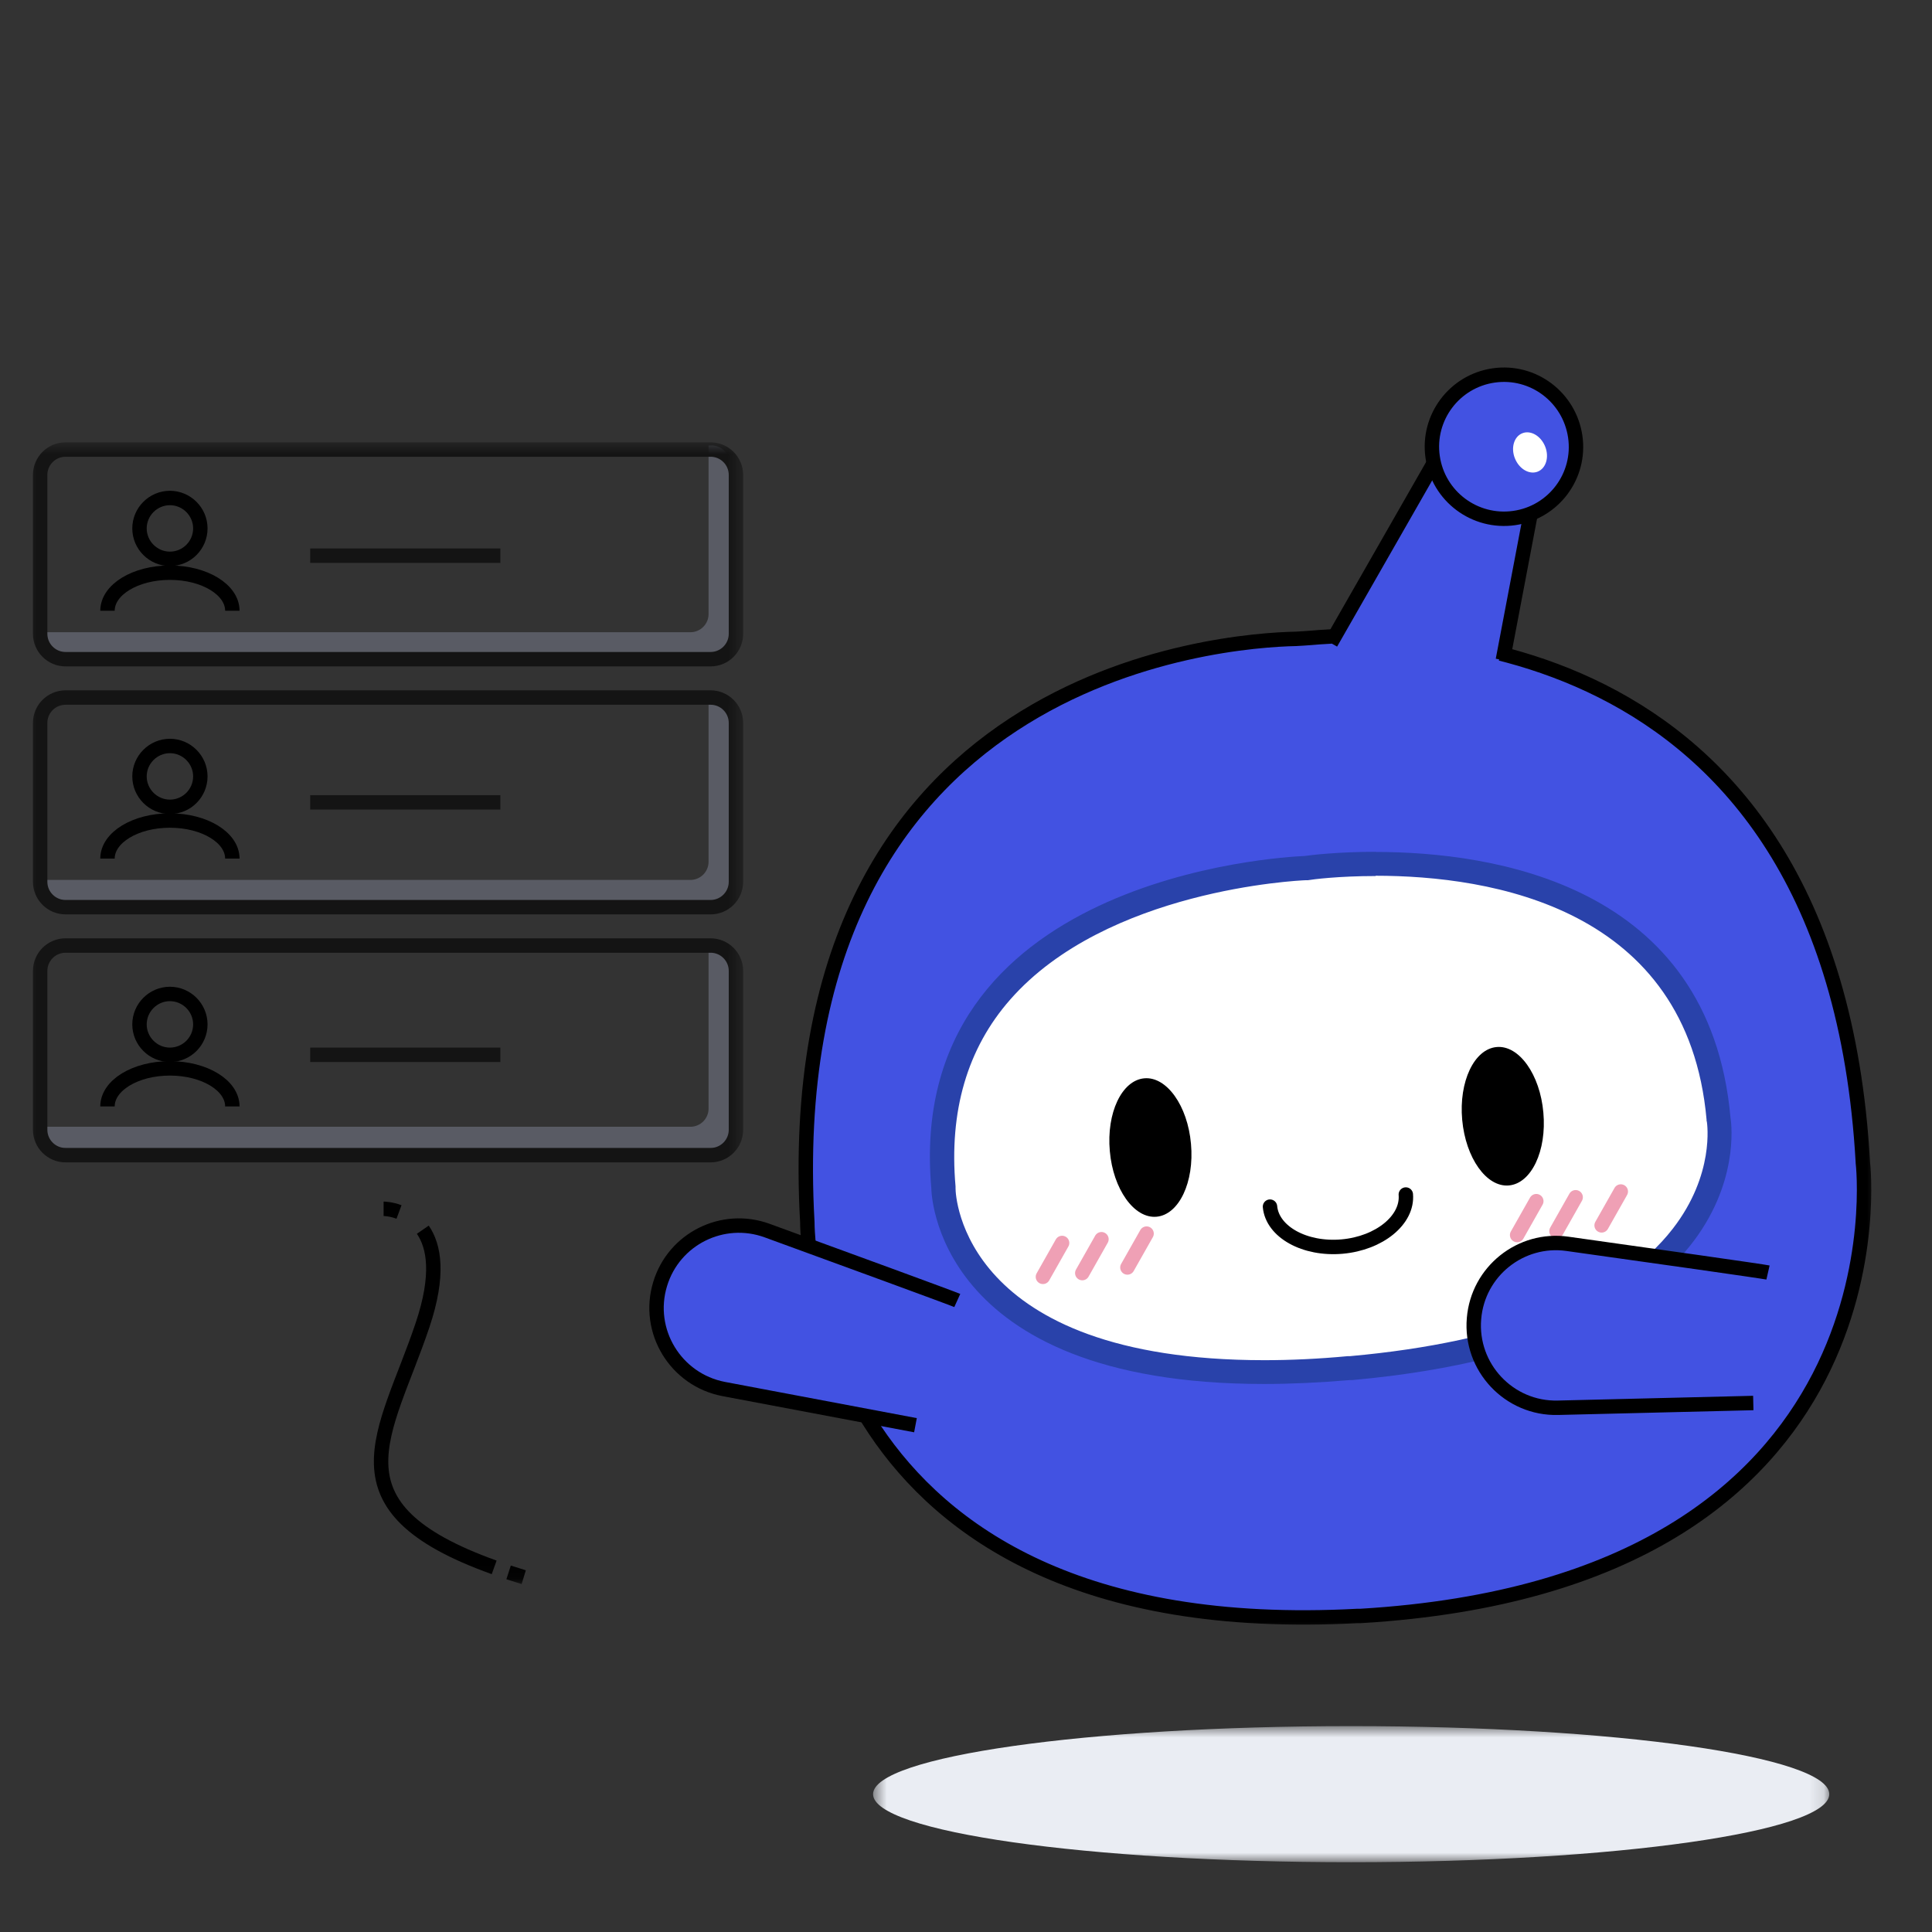 <svg width="134" height="134" viewBox="0 0 134 134" fill="none" xmlns="http://www.w3.org/2000/svg">
<rect x="0" y="0" width="134" height="134" fill="#333333" stroke="none"/>
<path opacity="0.4" d="M49.335 65.2H49.145V76.89C49.145 77.59 48.575 78.15 47.885 78.15H2.785V78.34C2.785 79.06 3.365 79.64 4.085 79.64H49.335C50.055 79.64 50.635 79.06 50.635 78.34V66.49C50.635 65.77 50.055 65.19 49.335 65.19V65.2Z" fill="#9297AD"/>
<path opacity="0.4" d="M49.335 48.08H49.145V59.77C49.145 60.47 48.575 61.03 47.885 61.03H2.785V61.22C2.785 61.94 3.365 62.52 4.085 62.52H49.335C50.055 62.52 50.635 61.94 50.635 61.22V49.37C50.635 48.65 50.055 48.07 49.335 48.07V48.08Z" fill="#9297AD"/>
<path opacity="0.4" d="M49.335 30.9H49.145V42.59C49.145 43.29 48.575 43.85 47.885 43.85H2.785V44.04C2.785 44.76 3.365 45.34 4.085 45.34H49.335C50.055 45.34 50.635 44.76 50.635 44.04V32.19C50.635 31.47 50.055 30.89 49.335 30.89V30.9Z" fill="#9297AD"/>
<mask id="mask0_1646_21401" style="mask-type:luminance" maskUnits="userSpaceOnUse" x="43" y="23" width="88" height="91">
<path d="M130.255 23H43.745V113.08H130.255V23Z" fill="white"/>
</mask>
<g mask="url(#mask0_1646_21401)">
<path d="M129.205 80.62C127.045 42.41 95.855 43.79 90.955 44.24C90.585 44.27 90.245 44.29 89.885 44.31C84.965 44.41 53.835 46.56 55.995 84.77C55.995 84.77 55.805 114.13 94.155 112.08H94.265C94.265 112.08 94.345 112.08 94.375 112.08C132.705 109.79 129.205 80.64 129.205 80.64V80.62Z" fill="#4252E2" stroke="black" stroke-miterlimit="10"/>
<path d="M87.685 95.16C65.775 95.16 65.435 82.92 65.435 82.41C64.945 76.89 66.295 72.33 69.425 68.76C76.225 61.01 89.075 60.26 90.515 60.19C90.935 60.13 92.805 59.9 95.405 59.9C103.705 59.9 117.835 62.2 119.185 77.57C119.195 77.68 119.825 81.6 116.715 85.67C112.865 90.68 104.925 93.85 93.715 94.87H93.585C91.505 95.06 89.525 95.15 87.695 95.15L87.685 95.16Z" fill="white"/>
<path d="M95.405 60.74C103.415 60.74 117.055 62.94 118.365 77.66V77.74L118.385 77.8C118.405 77.94 118.935 81.47 116.015 85.23C112.305 90.02 104.565 93.08 93.635 94.06H93.485C91.465 94.25 89.515 94.34 87.695 94.34C66.695 94.34 66.275 82.89 66.275 82.43V82.29C65.815 77.08 67.085 72.72 70.065 69.33C76.755 61.71 90.005 61.07 90.565 61.05H90.715C91.045 60.99 92.855 60.76 95.415 60.76M95.405 59.08C92.775 59.08 90.895 59.31 90.485 59.37C88.815 59.44 62.695 60.87 64.595 82.41C64.595 82.41 64.595 95.99 87.675 95.99C89.505 95.99 91.475 95.9 93.615 95.72H93.795C122.805 93.09 120.025 77.53 120.025 77.53C118.585 61.29 103.485 59.09 95.415 59.09V59.07L95.405 59.08Z" fill="#2942AA"/>
<path d="M97.505 82.85C97.655 84.61 95.675 86.23 93.085 86.46C90.495 86.69 88.245 85.44 88.085 83.69" fill="white"/>
<path d="M97.505 82.85C97.655 84.61 95.675 86.23 93.085 86.46C90.495 86.69 88.245 85.44 88.085 83.69" stroke="black" stroke-miterlimit="10" stroke-linecap="round"/>
<path d="M73.665 86.21L72.335 88.56" stroke="#EFA0B5" stroke-miterlimit="10" stroke-linecap="round"/>
<path d="M76.395 85.95L75.065 88.3" stroke="#EFA0B5" stroke-miterlimit="10" stroke-linecap="round"/>
<path d="M79.525 85.56L78.195 87.91" stroke="#EFA0B5" stroke-miterlimit="10" stroke-linecap="round"/>
<path d="M106.555 83.31L105.225 85.66" stroke="#EFA0B5" stroke-miterlimit="10" stroke-linecap="round"/>
<path d="M109.285 83.04L107.955 85.39" stroke="#EFA0B5" stroke-miterlimit="10" stroke-linecap="round"/>
<path d="M112.415 82.64L111.085 84.99" stroke="#EFA0B5" stroke-miterlimit="10" stroke-linecap="round"/>
<path d="M80.215 84.39C81.775 84.25 82.845 81.99 82.605 79.34C82.375 76.69 80.915 74.65 79.365 74.79C77.805 74.93 76.735 77.19 76.975 79.84C77.205 82.49 78.665 84.53 80.215 84.39Z" fill="black"/>
<path d="M104.655 82.22C106.215 82.08 107.285 79.82 107.045 77.17C106.815 74.52 105.355 72.48 103.805 72.62C102.245 72.76 101.175 75.02 101.415 77.67C101.655 80.32 103.105 82.36 104.655 82.22Z" fill="black"/>
<path d="M66.395 90.2C66.065 90.05 58.635 87.33 53.205 85.35C50.125 84.23 46.735 85.92 45.785 89.06C44.795 92.31 46.855 95.7 50.195 96.34L63.495 98.85" fill="#4252E2"/>
<path d="M66.395 90.2C66.065 90.05 58.635 87.33 53.205 85.35C50.125 84.23 46.735 85.92 45.785 89.06C44.795 92.31 46.855 95.7 50.195 96.34L63.495 98.85" stroke="black" stroke-miterlimit="10"/>
<path d="M122.625 88.26C122.275 88.18 114.445 87.07 108.715 86.27C105.475 85.81 102.505 88.18 102.235 91.45C101.945 94.83 104.665 97.73 108.065 97.64L121.605 97.31" fill="#4252E2"/>
<path d="M122.625 88.26C122.275 88.18 114.445 87.07 108.715 86.27C105.475 85.81 102.505 88.18 102.235 91.45C101.945 94.83 104.665 97.73 108.065 97.64L121.605 97.31" stroke="black" stroke-miterlimit="10"/>
<path d="M103.825 46.38L107.125 32.2C108.135 30.25 107.565 27.93 105.835 27.03C104.105 26.13 101.875 27 100.865 28.95L92.305 44.6" fill="#4252E2"/>
<path d="M104.235 45.78L106.465 34.04C107.475 32.09 106.905 29.77 105.175 28.87C103.445 27.97 101.215 28.84 100.205 30.79L92.305 44.6" stroke="black" stroke-miterlimit="10"/>
<path d="M105.025 35.93C107.755 35.54 109.655 33.01 109.255 30.28C108.855 27.55 106.335 25.65 103.605 26.04C100.875 26.43 98.975 28.96 99.365 31.69C99.755 34.42 102.285 36.32 105.025 35.93Z" fill="#4252E2" stroke="black" stroke-miterlimit="10"/>
<path d="M106.655 32.71C107.235 32.48 107.465 31.69 107.165 30.96C106.865 30.22 106.155 29.82 105.585 30.05C105.005 30.28 104.775 31.07 105.075 31.8C105.375 32.54 106.085 32.94 106.655 32.71Z" fill="white"/>
</g>
<mask id="mask1_1646_21401" style="mask-type:luminance" maskUnits="userSpaceOnUse" x="60" y="119" width="67" height="11">
<path d="M126.875 119.71H60.555V129.16H126.875V119.71Z" fill="white"/>
</mask>
<g mask="url(#mask1_1646_21401)">
<path d="M93.715 129.16C112.025 129.16 126.875 127.05 126.875 124.44C126.875 121.83 112.025 119.72 93.715 119.72C75.405 119.72 60.555 121.83 60.555 124.44C60.555 127.05 75.405 129.16 93.715 129.16Z" fill="#EAEDF3"/>
</g>
<mask id="mask2_1646_21401" style="mask-type:luminance" maskUnits="userSpaceOnUse" x="1" y="30" width="51" height="80">
<path d="M51.595 30.63H1.745V109.92H51.595V30.63Z" fill="white"/>
</mask>
<g mask="url(#mask2_1646_21401)">
<path d="M26.605 83.84C26.605 83.84 27.085 83.84 27.675 84.06" stroke="black" stroke-miterlimit="10"/>
<path d="M29.325 85.29C30.105 86.42 30.485 88.4 29.305 91.91C26.755 99.51 22.545 104.51 34.275 108.71" stroke="black" stroke-miterlimit="10"/>
<path d="M35.275 109.06C35.615 109.17 35.965 109.28 36.325 109.39" stroke="black" stroke-miterlimit="10"/>
<path d="M49.285 31.18H4.545C3.575 31.18 2.785 31.97 2.785 32.94V43.96C2.785 44.93 3.575 45.72 4.545 45.72H49.285C50.255 45.72 51.045 44.93 51.045 43.96V32.94C51.045 31.97 50.255 31.18 49.285 31.18Z" stroke="#141414" stroke-miterlimit="10"/>
<path d="M11.785 38.76C12.955 38.76 13.895 37.81 13.895 36.65C13.895 35.49 12.945 34.54 11.785 34.54C10.625 34.54 9.675 35.49 9.675 36.65C9.675 37.81 10.625 38.76 11.785 38.76Z" stroke="black" stroke-miterlimit="10"/>
<path d="M7.455 42.36C7.455 40.9 9.385 39.72 11.785 39.72C14.185 39.72 16.115 40.9 16.115 42.36" stroke="black" stroke-miterlimit="10"/>
<path d="M49.285 48.38H4.545C3.575 48.38 2.785 49.17 2.785 50.14V61.16C2.785 62.13 3.575 62.92 4.545 62.92H49.285C50.255 62.92 51.045 62.13 51.045 61.16V50.14C51.045 49.17 50.255 48.38 49.285 48.38Z" stroke="#141414" stroke-miterlimit="10"/>
<path d="M11.785 55.96C12.955 55.96 13.895 55.01 13.895 53.85C13.895 52.69 12.945 51.74 11.785 51.74C10.625 51.74 9.675 52.69 9.675 53.85C9.675 55.01 10.625 55.96 11.785 55.96Z" stroke="black" stroke-miterlimit="10"/>
<path d="M7.455 59.55C7.455 58.09 9.385 56.91 11.785 56.91C14.185 56.91 16.115 58.09 16.115 59.55" stroke="black" stroke-miterlimit="10"/>
<path d="M49.285 65.58H4.545C3.575 65.58 2.785 66.37 2.785 67.34V78.36C2.785 79.33 3.575 80.12 4.545 80.12H49.285C50.255 80.12 51.045 79.33 51.045 78.36V67.34C51.045 66.37 50.255 65.58 49.285 65.58Z" stroke="#141414" stroke-miterlimit="10"/>
<path d="M11.785 73.159C12.955 73.159 13.895 72.21 13.895 71.049C13.895 69.889 12.945 68.939 11.785 68.939C10.625 68.939 9.675 69.889 9.675 71.049C9.675 72.21 10.625 73.159 11.785 73.159Z" stroke="black" stroke-miterlimit="10"/>
<path d="M7.455 76.74C7.455 75.28 9.385 74.1 11.785 74.1C14.185 74.1 16.115 75.28 16.115 76.74" stroke="black" stroke-miterlimit="10"/>
<path d="M21.515 38.54H34.705" stroke="#141414" stroke-miterlimit="10"/>
<path d="M21.515 55.65H34.705" stroke="#141414" stroke-miterlimit="10"/>
<path d="M21.515 73.16H34.705" stroke="#141414" stroke-miterlimit="10"/>
</g>
</svg>
